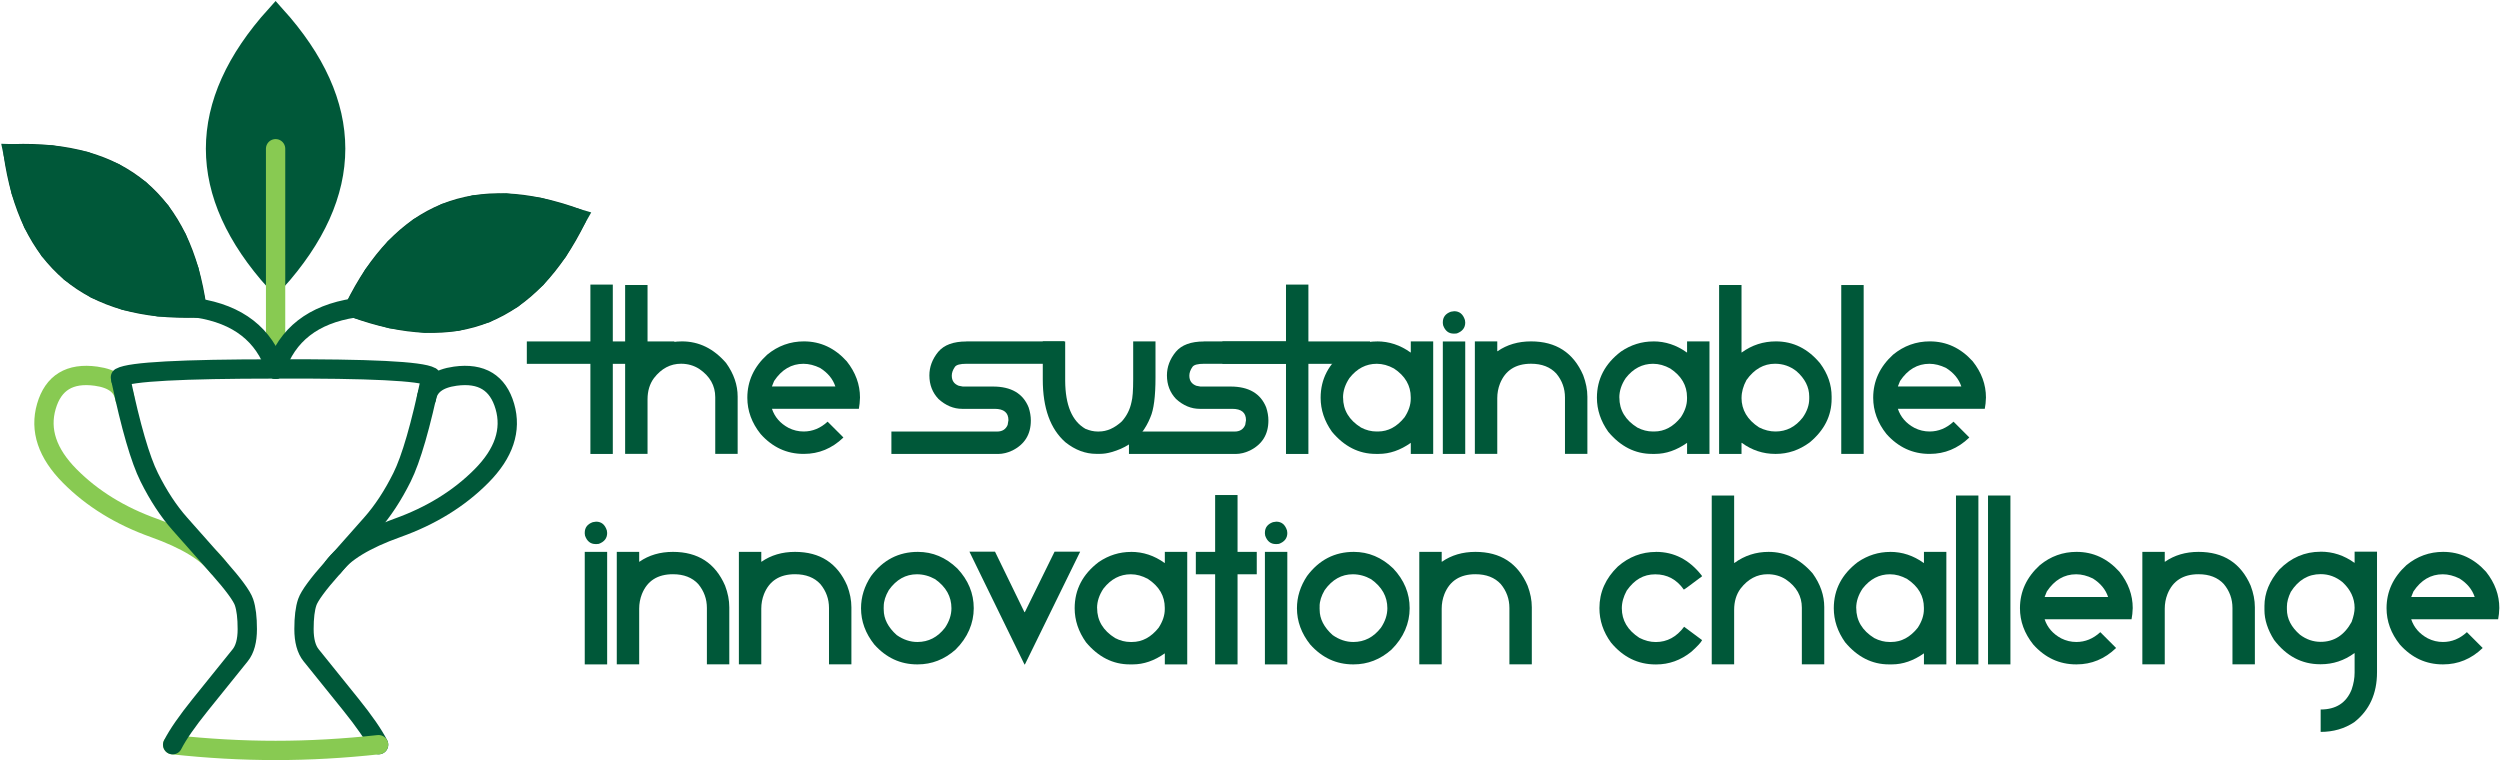 <?xml version="1.0" encoding="UTF-8"?>
<svg id="Aucune" xmlns="http://www.w3.org/2000/svg" viewBox="0 0 508.81 154.68">
  <defs>
    <style>
      .cls-1 {
        stroke-miterlimit: 10;
      }

      .cls-1, .cls-2, .cls-3, .cls-4 {
        stroke-width: 3.93px;
      }

      .cls-1, .cls-3, .cls-5 {
        stroke: #005839;
      }

      .cls-1, .cls-6 {
        fill: #005839;
      }

      .cls-2 {
        stroke: #01472c;
      }

      .cls-2, .cls-3, .cls-5, .cls-4 {
        fill: none;
        stroke-linecap: round;
      }

      .cls-2, .cls-3, .cls-4 {
        stroke-linejoin: round;
      }

      .cls-5 {
        stroke-width: 3.93px;
      }

      .cls-6 {
        stroke-width: 0px;
      }

      .cls-4 {
        stroke: #88ca52;
      }
    </style>
  </defs>
  <polygon class="cls-6" points="56.09 57.39 50.75 50.61 46.93 43.83 44.63 37.05 43.87 30.27 44.63 23.48 46.93 16.7 50.75 9.92 56.09 3.14 61.44 9.92 65.26 16.7 67.56 23.48 68.32 30.27 67.56 37.05 65.26 43.83 61.44 50.61 56.09 57.39"/>
  <g>
    <path class="cls-6" d="m120.16,57.92h4.56v11.57h12.53v4.56h-12.53v18.34h-4.56v-18.34h-12.94v-4.56h12.94v-11.57Z"/>
    <path class="cls-6" d="m127.23,58.01h4.56v13.72h.06c2.06-1.5,4.38-2.25,6.95-2.25,3.46,0,6.45,1.47,8.98,4.4,1.57,2.19,2.35,4.47,2.35,6.83v11.66h-4.56v-11.53c0-2.35-1.08-4.27-3.25-5.75-1.11-.71-2.35-1.06-3.72-1.06-2.15,0-3.99.97-5.5,2.92-.87,1.17-1.31,2.62-1.31,4.34v11.08h-4.56v-34.37Z"/>
    <path class="cls-6" d="m163.62,69.48c3.37,0,6.27,1.35,8.71,4.05,1.8,2.27,2.7,4.73,2.7,7.38-.03.86-.1,1.62-.23,2.29h-17.69c.56,1.68,1.68,2.97,3.37,3.88.99.5,2.02.74,3.09.74,1.8,0,3.42-.67,4.87-2l3.19,3.19v.06c-2.31,2.21-4.98,3.31-8,3.31h-.1c-3.41,0-6.32-1.35-8.73-4.05-1.8-2.26-2.7-4.72-2.7-7.38,0-3.39,1.35-6.31,4.05-8.77,2.19-1.8,4.68-2.7,7.48-2.7Zm-6.52,9.18h12.92c-.51-1.53-1.54-2.78-3.09-3.76-1.16-.57-2.3-.86-3.41-.86-2.43,0-4.42,1.17-5.97,3.5l-.45,1.12Z"/>
    <path class="cls-6" d="m196.67,69.48h19.88v4.56h-19.88c-1.24,0-2.01.2-2.31.61-.43.61-.65,1.21-.65,1.8,0,1.02.47,1.7,1.41,2.06l.84.16h6.13c3.71,0,6.13,1.42,7.26,4.25.3.9.45,1.79.45,2.66,0,2.82-1.25,4.85-3.76,6.11-1.02.47-1.97.7-2.86.7h-21.76v-4.56h21.51c1.06,0,1.77-.45,2.15-1.35l.16-.96c0-1.54-.93-2.31-2.8-2.31h-6.62c-1.74,0-3.34-.67-4.81-2-1.24-1.3-1.86-2.91-1.86-4.81,0-1.72.6-3.32,1.8-4.79,1.19-1.41,3.09-2.11,5.72-2.11Z"/>
    <path class="cls-6" d="m212.23,69.48h4.56v8.02c.03,4.96,1.4,8.21,4.11,9.77.87.37,1.69.55,2.45.55h.31c1.61,0,3.16-.68,4.66-2.06,1-1.12,1.66-2.43,1.96-3.91.24-.85.35-2.41.35-4.7v-7.67h4.54v7.36c0,3.84-.35,6.53-1.04,8.08-.42,1.07-1,2.12-1.76,3.15-1.44,1.88-3.49,3.2-6.17,3.95-.8.23-1.57.35-2.31.35h-.78c-2.19,0-4.28-.78-6.26-2.35-3.08-2.7-4.62-6.96-4.62-12.78v-7.77Z"/>
    <path class="cls-6" d="m245.02,69.48h19.88v4.56h-19.88c-1.24,0-2.01.2-2.31.61-.43.61-.65,1.21-.65,1.8,0,1.02.47,1.7,1.41,2.06l.84.16h6.13c3.71,0,6.13,1.42,7.26,4.25.3.9.45,1.79.45,2.66,0,2.82-1.25,4.85-3.76,6.11-1.02.47-1.97.7-2.86.7h-21.76v-4.56h21.51c1.06,0,1.77-.45,2.15-1.35l.16-.96c0-1.54-.93-2.31-2.8-2.31h-6.62c-1.74,0-3.34-.67-4.81-2-1.24-1.3-1.86-2.91-1.86-4.81,0-1.72.6-3.32,1.8-4.79,1.19-1.41,3.09-2.11,5.72-2.11Z"/>
    <path class="cls-6" d="m261.73,57.92h4.56v11.57h12.53v4.56h-12.53v18.34h-4.56v-18.34h-12.94v-4.56h12.94v-11.57Z"/>
    <path class="cls-6" d="m280.26,69.48c2.45,0,4.72.75,6.81,2.25h.06v-2.25h4.56v22.9h-4.56v-2.25c-2.13,1.5-4.3,2.25-6.52,2.25h-.61c-3.43,0-6.4-1.5-8.91-4.5-1.54-2.17-2.31-4.48-2.31-6.93,0-3.8,1.64-6.94,4.91-9.41,2.02-1.37,4.21-2.05,6.56-2.05Zm-6.91,11.43c0,2.56,1.22,4.59,3.66,6.11,1.03.54,2.08.8,3.15.8h.29c2.07,0,3.88-.97,5.42-2.9.83-1.27,1.25-2.52,1.25-3.76v-.31c0-2.39-1.13-4.34-3.41-5.85-1.16-.64-2.33-.96-3.5-.96-2.19,0-4.04.96-5.56,2.9-.87,1.29-1.31,2.62-1.31,3.97Z"/>
    <path class="cls-6" d="m295.96,63.34c1.08,0,1.81.6,2.19,1.8l.06.51c0,1.06-.57,1.79-1.7,2.21l-.45.04h-.2c-1.03,0-1.75-.57-2.15-1.7l-.06-.45v-.16c0-1.04.55-1.76,1.64-2.15l.67-.1Zm-2.31,6.15h4.56v22.9h-4.56v-22.9Z"/>
    <path class="cls-6" d="m300.17,69.48h4.56v2h.06c1.92-1.33,4.19-2,6.81-2,5.09,0,8.62,2.29,10.61,6.87.57,1.5.86,2.97.86,4.4v11.62h-4.56v-11.47c0-1.84-.59-3.46-1.76-4.87-1.23-1.33-2.94-2-5.15-2-3.13,0-5.24,1.35-6.32,4.05-.37.95-.55,1.94-.55,2.96v11.33h-4.56v-22.9Z"/>
    <path class="cls-6" d="m336.49,69.48c2.45,0,4.72.75,6.81,2.25h.06v-2.25h4.56v22.9h-4.56v-2.25c-2.13,1.5-4.3,2.25-6.52,2.25h-.61c-3.43,0-6.4-1.5-8.91-4.5-1.54-2.17-2.31-4.48-2.31-6.93,0-3.8,1.64-6.94,4.91-9.41,2.02-1.37,4.21-2.05,6.56-2.05Zm-6.91,11.43c0,2.56,1.22,4.59,3.66,6.11,1.03.54,2.08.8,3.15.8h.29c2.07,0,3.88-.97,5.42-2.9.83-1.27,1.25-2.52,1.25-3.76v-.31c0-2.39-1.13-4.34-3.41-5.85-1.16-.64-2.33-.96-3.5-.96-2.19,0-4.04.96-5.56,2.9-.87,1.29-1.31,2.62-1.31,3.97Z"/>
    <path class="cls-6" d="m349.88,58.01h4.56v13.72h.06c2.06-1.5,4.38-2.25,6.95-2.25,3.52,0,6.52,1.49,8.98,4.46,1.57,2.11,2.35,4.37,2.35,6.77v.45c0,3.47-1.5,6.44-4.5,8.91-2.11,1.54-4.39,2.31-6.83,2.31h-.14c-2.49,0-4.76-.75-6.81-2.25h-.06v2.25h-4.56v-34.37Zm4.56,22.94c0,2.47,1.19,4.48,3.56,6.03,1.11.56,2.22.84,3.35.84,2.23,0,4.08-.95,5.56-2.86.87-1.25,1.31-2.52,1.31-3.8v-.45c0-1.93-.87-3.65-2.6-5.17-1.27-1-2.72-1.51-4.36-1.51-2.3,0-4.23,1.1-5.81,3.31-.67,1.24-1,2.44-1,3.6Z"/>
    <path class="cls-6" d="m374.74,58.01h4.56v34.37h-4.56v-34.37Z"/>
    <path class="cls-6" d="m392.78,69.48c3.37,0,6.27,1.35,8.71,4.05,1.8,2.27,2.7,4.73,2.7,7.38-.03.86-.1,1.62-.24,2.29h-17.69c.56,1.68,1.68,2.97,3.37,3.88.99.5,2.02.74,3.09.74,1.8,0,3.43-.67,4.87-2l3.19,3.19v.06c-2.31,2.21-4.98,3.31-8.01,3.31h-.1c-3.41,0-6.32-1.35-8.73-4.05-1.8-2.26-2.7-4.72-2.7-7.38,0-3.39,1.35-6.31,4.05-8.77,2.19-1.8,4.68-2.7,7.48-2.7Zm-6.52,9.18h12.92c-.51-1.53-1.54-2.78-3.09-3.76-1.16-.57-2.3-.86-3.41-.86-2.43,0-4.42,1.17-5.97,3.5l-.45,1.12Z"/>
  </g>
  <g>
    <path class="cls-6" d="m121.32,106.17c1.08,0,1.81.6,2.19,1.8l.06.51c0,1.06-.57,1.79-1.7,2.21l-.45.04h-.2c-1.03,0-1.75-.57-2.15-1.7l-.06-.45v-.16c0-1.04.55-1.76,1.64-2.15l.67-.1Zm-2.31,6.15h4.56v22.9h-4.56v-22.9Z"/>
    <path class="cls-6" d="m125.53,112.32h4.56v2h.06c1.92-1.33,4.19-2,6.81-2,5.09,0,8.62,2.29,10.61,6.87.57,1.5.86,2.97.86,4.4v11.62h-4.56v-11.47c0-1.84-.59-3.46-1.76-4.87-1.23-1.33-2.94-2-5.15-2-3.13,0-5.24,1.35-6.32,4.05-.37.95-.55,1.94-.55,2.96v11.33h-4.56v-22.9Z"/>
    <path class="cls-6" d="m150.38,112.32h4.56v2h.06c1.92-1.33,4.19-2,6.81-2,5.09,0,8.62,2.29,10.61,6.87.57,1.5.86,2.97.86,4.4v11.62h-4.56v-11.47c0-1.84-.59-3.46-1.76-4.87-1.23-1.33-2.94-2-5.15-2-3.13,0-5.24,1.35-6.32,4.05-.37.95-.55,1.94-.55,2.96v11.33h-4.56v-22.9Z"/>
    <path class="cls-6" d="m186.81,112.32c3,0,5.68,1.12,8.02,3.37,2.23,2.36,3.35,5.06,3.35,8.1s-1.23,5.99-3.7,8.42c-2.27,2.01-4.84,3.01-7.71,3.01h-.1c-3.41,0-6.32-1.35-8.73-4.05-1.8-2.26-2.7-4.72-2.7-7.38,0-2.31.68-4.49,2.05-6.56,2.45-3.28,5.62-4.91,9.51-4.91Zm-6.95,11.08v.29l-.06.06.06.04v.31c0,1.85.88,3.57,2.64,5.15,1.34.94,2.75,1.41,4.21,1.41,2.26,0,4.13-.97,5.62-2.9.87-1.29,1.31-2.62,1.31-3.97,0-2.38-1.1-4.34-3.31-5.91-1.2-.67-2.44-1-3.72-1-2.28,0-4.19,1.07-5.71,3.21-.69,1.17-1.04,2.28-1.04,3.31Z"/>
    <path class="cls-6" d="m197.3,112.28h5.21l5.99,12.31h.08l6.05-12.31h5.21l-11.25,22.96h-.08l-8.38-17.16-2.82-5.79Z"/>
    <path class="cls-6" d="m230.2,112.32c2.45,0,4.72.75,6.81,2.25h.06v-2.25h4.56v22.9h-4.56v-2.25c-2.13,1.5-4.3,2.25-6.52,2.25h-.61c-3.43,0-6.4-1.5-8.91-4.5-1.54-2.17-2.31-4.48-2.31-6.93,0-3.8,1.64-6.94,4.91-9.41,2.02-1.37,4.21-2.05,6.56-2.05Zm-6.91,11.43c0,2.56,1.22,4.59,3.66,6.11,1.03.54,2.08.8,3.15.8h.29c2.07,0,3.88-.97,5.42-2.9.83-1.27,1.25-2.52,1.25-3.76v-.31c0-2.39-1.13-4.34-3.41-5.85-1.16-.64-2.33-.96-3.5-.96-2.19,0-4.04.96-5.56,2.9-.87,1.29-1.31,2.62-1.31,3.97Z"/>
    <path class="cls-6" d="m247.31,100.75h4.56v11.57h3.91v4.56h-3.91v18.34h-4.56v-18.34h-3.93v-4.56h3.93v-11.57Z"/>
    <path class="cls-6" d="m259.75,106.17c1.08,0,1.81.6,2.19,1.8l.06.51c0,1.06-.57,1.79-1.7,2.21l-.45.04h-.2c-1.03,0-1.75-.57-2.15-1.7l-.06-.45v-.16c0-1.04.55-1.76,1.64-2.15l.67-.1Zm-2.31,6.15h4.56v22.9h-4.56v-22.9Z"/>
    <path class="cls-6" d="m275.53,112.32c3,0,5.68,1.12,8.02,3.37,2.23,2.36,3.35,5.06,3.35,8.1s-1.23,5.99-3.7,8.42c-2.27,2.01-4.84,3.01-7.71,3.01h-.1c-3.41,0-6.32-1.35-8.73-4.05-1.8-2.26-2.7-4.72-2.7-7.38,0-2.31.69-4.49,2.06-6.56,2.45-3.28,5.62-4.91,9.51-4.91Zm-6.95,11.08v.29l-.06.06.06.04v.31c0,1.85.88,3.57,2.64,5.15,1.34.94,2.75,1.41,4.21,1.41,2.26,0,4.13-.97,5.62-2.9.87-1.29,1.31-2.62,1.31-3.97,0-2.38-1.1-4.34-3.31-5.91-1.2-.67-2.44-1-3.72-1-2.28,0-4.19,1.07-5.72,3.21-.69,1.17-1.04,2.28-1.04,3.31Z"/>
    <path class="cls-6" d="m288.86,112.32h4.56v2h.06c1.92-1.33,4.19-2,6.81-2,5.09,0,8.62,2.29,10.61,6.87.57,1.5.86,2.97.86,4.4v11.62h-4.56v-11.47c0-1.84-.59-3.46-1.76-4.87-1.23-1.33-2.94-2-5.15-2-3.13,0-5.24,1.35-6.32,4.05-.37.95-.55,1.94-.55,2.96v11.33h-4.56v-22.9Z"/>
    <path class="cls-6" d="m337.04,112.32c3.67,0,6.75,1.58,9.26,4.76l.12.2c-2.4,1.81-3.64,2.72-3.72,2.72-1.45-2.07-3.39-3.11-5.81-3.11s-4.25,1.1-5.81,3.31c-.67,1.23-1,2.43-1,3.6,0,2.47,1.19,4.47,3.56,6.01,1.11.57,2.22.86,3.35.86,2.31,0,4.23-1.04,5.77-3.11l3.66,2.72c-.22.47-.96,1.27-2.21,2.39-2.15,1.71-4.53,2.56-7.12,2.56h-.14c-3.59,0-6.62-1.49-9.08-4.46-1.57-2.15-2.35-4.49-2.35-7.01,0-3.22,1.25-6.05,3.76-8.47,2.26-1.97,4.85-2.96,7.77-2.96Z"/>
    <path class="cls-6" d="m348.38,100.85h4.56v13.72h.06c2.06-1.5,4.38-2.25,6.95-2.25,3.46,0,6.45,1.47,8.98,4.4,1.57,2.19,2.35,4.47,2.35,6.83v11.66h-4.56v-11.53c0-2.35-1.08-4.27-3.25-5.75-1.11-.71-2.35-1.06-3.72-1.06-2.15,0-3.99.97-5.5,2.92-.87,1.17-1.31,2.62-1.31,4.34v11.08h-4.56v-34.37Z"/>
    <path class="cls-6" d="m384.7,112.32c2.45,0,4.72.75,6.81,2.25h.06v-2.25h4.56v22.9h-4.56v-2.25c-2.13,1.5-4.3,2.25-6.52,2.25h-.61c-3.43,0-6.4-1.5-8.91-4.5-1.54-2.17-2.31-4.48-2.31-6.93,0-3.8,1.64-6.94,4.91-9.41,2.02-1.37,4.21-2.05,6.56-2.05Zm-6.91,11.43c0,2.56,1.22,4.59,3.66,6.11,1.03.54,2.08.8,3.15.8h.29c2.07,0,3.88-.97,5.42-2.9.83-1.27,1.25-2.52,1.25-3.76v-.31c0-2.39-1.13-4.34-3.41-5.85-1.16-.64-2.33-.96-3.5-.96-2.19,0-4.04.96-5.56,2.9-.87,1.29-1.31,2.62-1.31,3.97Z"/>
    <path class="cls-6" d="m398.09,100.85h4.56v34.37h-4.56v-34.37Z"/>
    <path class="cls-6" d="m404.61,100.85h4.56v34.37h-4.56v-34.37Z"/>
    <path class="cls-6" d="m422.65,112.32c3.37,0,6.27,1.35,8.71,4.05,1.8,2.27,2.7,4.73,2.7,7.38-.03.86-.1,1.62-.24,2.29h-17.69c.56,1.68,1.68,2.97,3.37,3.88.99.5,2.02.74,3.09.74,1.8,0,3.43-.67,4.87-2l3.19,3.19v.06c-2.31,2.21-4.98,3.31-8.01,3.31h-.1c-3.41,0-6.32-1.35-8.73-4.05-1.8-2.26-2.7-4.72-2.7-7.38,0-3.39,1.35-6.31,4.05-8.77,2.19-1.8,4.68-2.7,7.48-2.7Zm-6.52,9.18h12.92c-.51-1.53-1.54-2.78-3.09-3.76-1.16-.57-2.3-.86-3.41-.86-2.43,0-4.42,1.17-5.97,3.5l-.45,1.12Z"/>
    <path class="cls-6" d="m436.02,112.32h4.56v2h.06c1.92-1.33,4.19-2,6.81-2,5.09,0,8.62,2.29,10.61,6.87.57,1.5.86,2.97.86,4.4v11.62h-4.56v-11.47c0-1.84-.59-3.46-1.76-4.87-1.23-1.33-2.94-2-5.15-2-3.13,0-5.24,1.35-6.32,4.05-.37.95-.55,1.94-.55,2.96v11.33h-4.56v-22.9Z"/>
    <path class="cls-6" d="m472.31,112.28c2.48,0,4.76.75,6.85,2.25h.06v-2.25h4.56v24.54c0,4.37-1.55,7.76-4.66,10.18-1.97,1.3-4.24,1.96-6.81,1.96v-4.56c3.12,0,5.22-1.35,6.3-4.05.4-1.16.61-2.32.61-3.46v-3.95h-.06c-2.06,1.5-4.33,2.25-6.81,2.25h-.14c-3.73,0-6.86-1.65-9.38-4.95-1.3-2.07-1.96-4.1-1.96-6.07v-.86c0-2.6,1.02-5.07,3.05-7.42,2.38-2.4,5.17-3.6,8.38-3.6Zm-6.87,11.18v.55c0,1.92.89,3.64,2.66,5.17,1.28.96,2.68,1.45,4.21,1.45,2.71,0,4.82-1.35,6.3-4.05.4-1.11.61-2.06.61-2.86,0-1.97-.82-3.71-2.45-5.23-1.34-1.1-2.83-1.64-4.46-1.64-2.53,0-4.55,1.2-6.07,3.6-.54,1.11-.8,2.11-.8,3.01Z"/>
    <path class="cls-6" d="m497.26,112.32c3.37,0,6.27,1.35,8.71,4.05,1.8,2.27,2.7,4.73,2.7,7.38-.03.86-.1,1.62-.24,2.29h-17.69c.56,1.68,1.68,2.97,3.37,3.88.99.5,2.02.74,3.09.74,1.8,0,3.43-.67,4.87-2l3.19,3.19v.06c-2.31,2.21-4.98,3.31-8.01,3.31h-.1c-3.41,0-6.32-1.35-8.73-4.05-1.8-2.26-2.7-4.72-2.7-7.38,0-3.39,1.35-6.31,4.05-8.77,2.19-1.8,4.68-2.7,7.48-2.7Zm-6.52,9.18h12.92c-.51-1.53-1.54-2.78-3.09-3.76-1.16-.57-2.3-.86-3.41-.86-2.43,0-4.42,1.17-5.97,3.5l-.45,1.12Z"/>
  </g>
  <path class="cls-3" d="m67.84,115.37c2.14-2.95,6.48-5.59,13.01-7.92,6.86-2.45,12.58-5.97,17.15-10.58s6.15-9.33,4.75-14.16c-1.4-4.83-4.76-6.88-10.09-6.15-3.51.48-5.46,1.98-5.86,4.49"/>
  <path class="cls-4" d="m44.35,115.37c-2.14-2.95-6.48-5.59-13.01-7.92-6.86-2.45-12.58-5.97-17.15-10.58s-6.15-9.33-4.75-14.16c1.4-4.83,4.76-6.88,10.09-6.15,3.51.48,5.46,1.98,5.86,4.49"/>
  <path class="cls-3" d="m77.06,151.56c-1.05-2.06-2.93-4.78-5.65-8.16-2.7-3.35-5.39-6.69-8.09-10.04-.97-1.2-1.45-2.98-1.45-5.33s.22-4.18.67-5.48,2.16-3.64,5.15-7.01c2.64-2.97,5.27-5.95,7.91-8.93,2.29-2.58,4.36-5.74,6.22-9.47,1.86-3.73,3.82-10.51,5.88-20.35"/>
  <path class="cls-2" d="m72.11,62.68c9.61-19.69,24.7-25.78,45.28-18.27-9.61,19.69-24.7,25.78-45.28,18.27Z"/>
  <polygon class="cls-1" points="72.11 62.68 75.97 55.94 80.34 50.47 85.23 46.27 90.63 43.35 96.55 41.7 102.98 41.33 109.93 42.24 117.39 44.42 113.53 51.17 109.16 56.64 104.27 60.83 98.86 63.76 92.95 65.4 86.52 65.77 79.57 64.87 72.11 62.68"/>
  <path class="cls-2" d="m40.08,62.68c-3.04-21.7-15.51-32.16-37.4-31.39,3.04,21.7,15.51,32.16,37.4,31.39Z"/>
  <polygon class="cls-1" points="40.08 62.68 32.31 62.45 25.43 61.16 19.43 58.82 14.31 55.42 10.07 50.97 6.72 45.47 4.26 38.91 2.68 31.3 10.45 31.53 17.33 32.82 23.33 35.17 28.45 38.56 32.69 43.01 36.03 48.52 38.5 55.07 40.08 62.68"/>
  <path class="cls-5" d="m56.09,57.39c16.3-18.08,16.3-36.17,0-54.25-16.3,18.08-16.3,36.17,0,54.25Z"/>
  <line class="cls-4" x1="56.09" y1="75.15" x2="56.09" y2="30.27"/>
  <path class="cls-4" d="m35.13,151.56c7.15.78,14.14,1.17,20.96,1.17s13.81-.39,20.96-1.17"/>
  <path class="cls-3" d="m24.61,77.31c2.02,9.56,3.94,16.18,5.77,19.84,1.86,3.73,3.93,6.89,6.22,9.47,2.64,2.98,5.27,5.95,7.91,8.93,2.98,3.37,4.7,5.7,5.15,7.01s.67,3.13.67,5.48-.48,4.13-1.45,5.33c-2.7,3.35-5.39,6.69-8.09,10.04-2.72,3.38-4.61,6.1-5.65,8.16"/>
  <path class="cls-3" d="m87.7,76.66c-1.99-1.13-12.53-1.65-31.6-1.57-19.08,0-29.61.57-31.59,1.7.04.17.07.34.11.51"/>
  <path class="cls-3" d="m40.08,62.68c8.36,1.28,13.7,5.44,16.01,12.46"/>
  <path class="cls-3" d="m72.11,62.68c-8.36,1.28-13.7,5.44-16.01,12.46"/>
</svg>